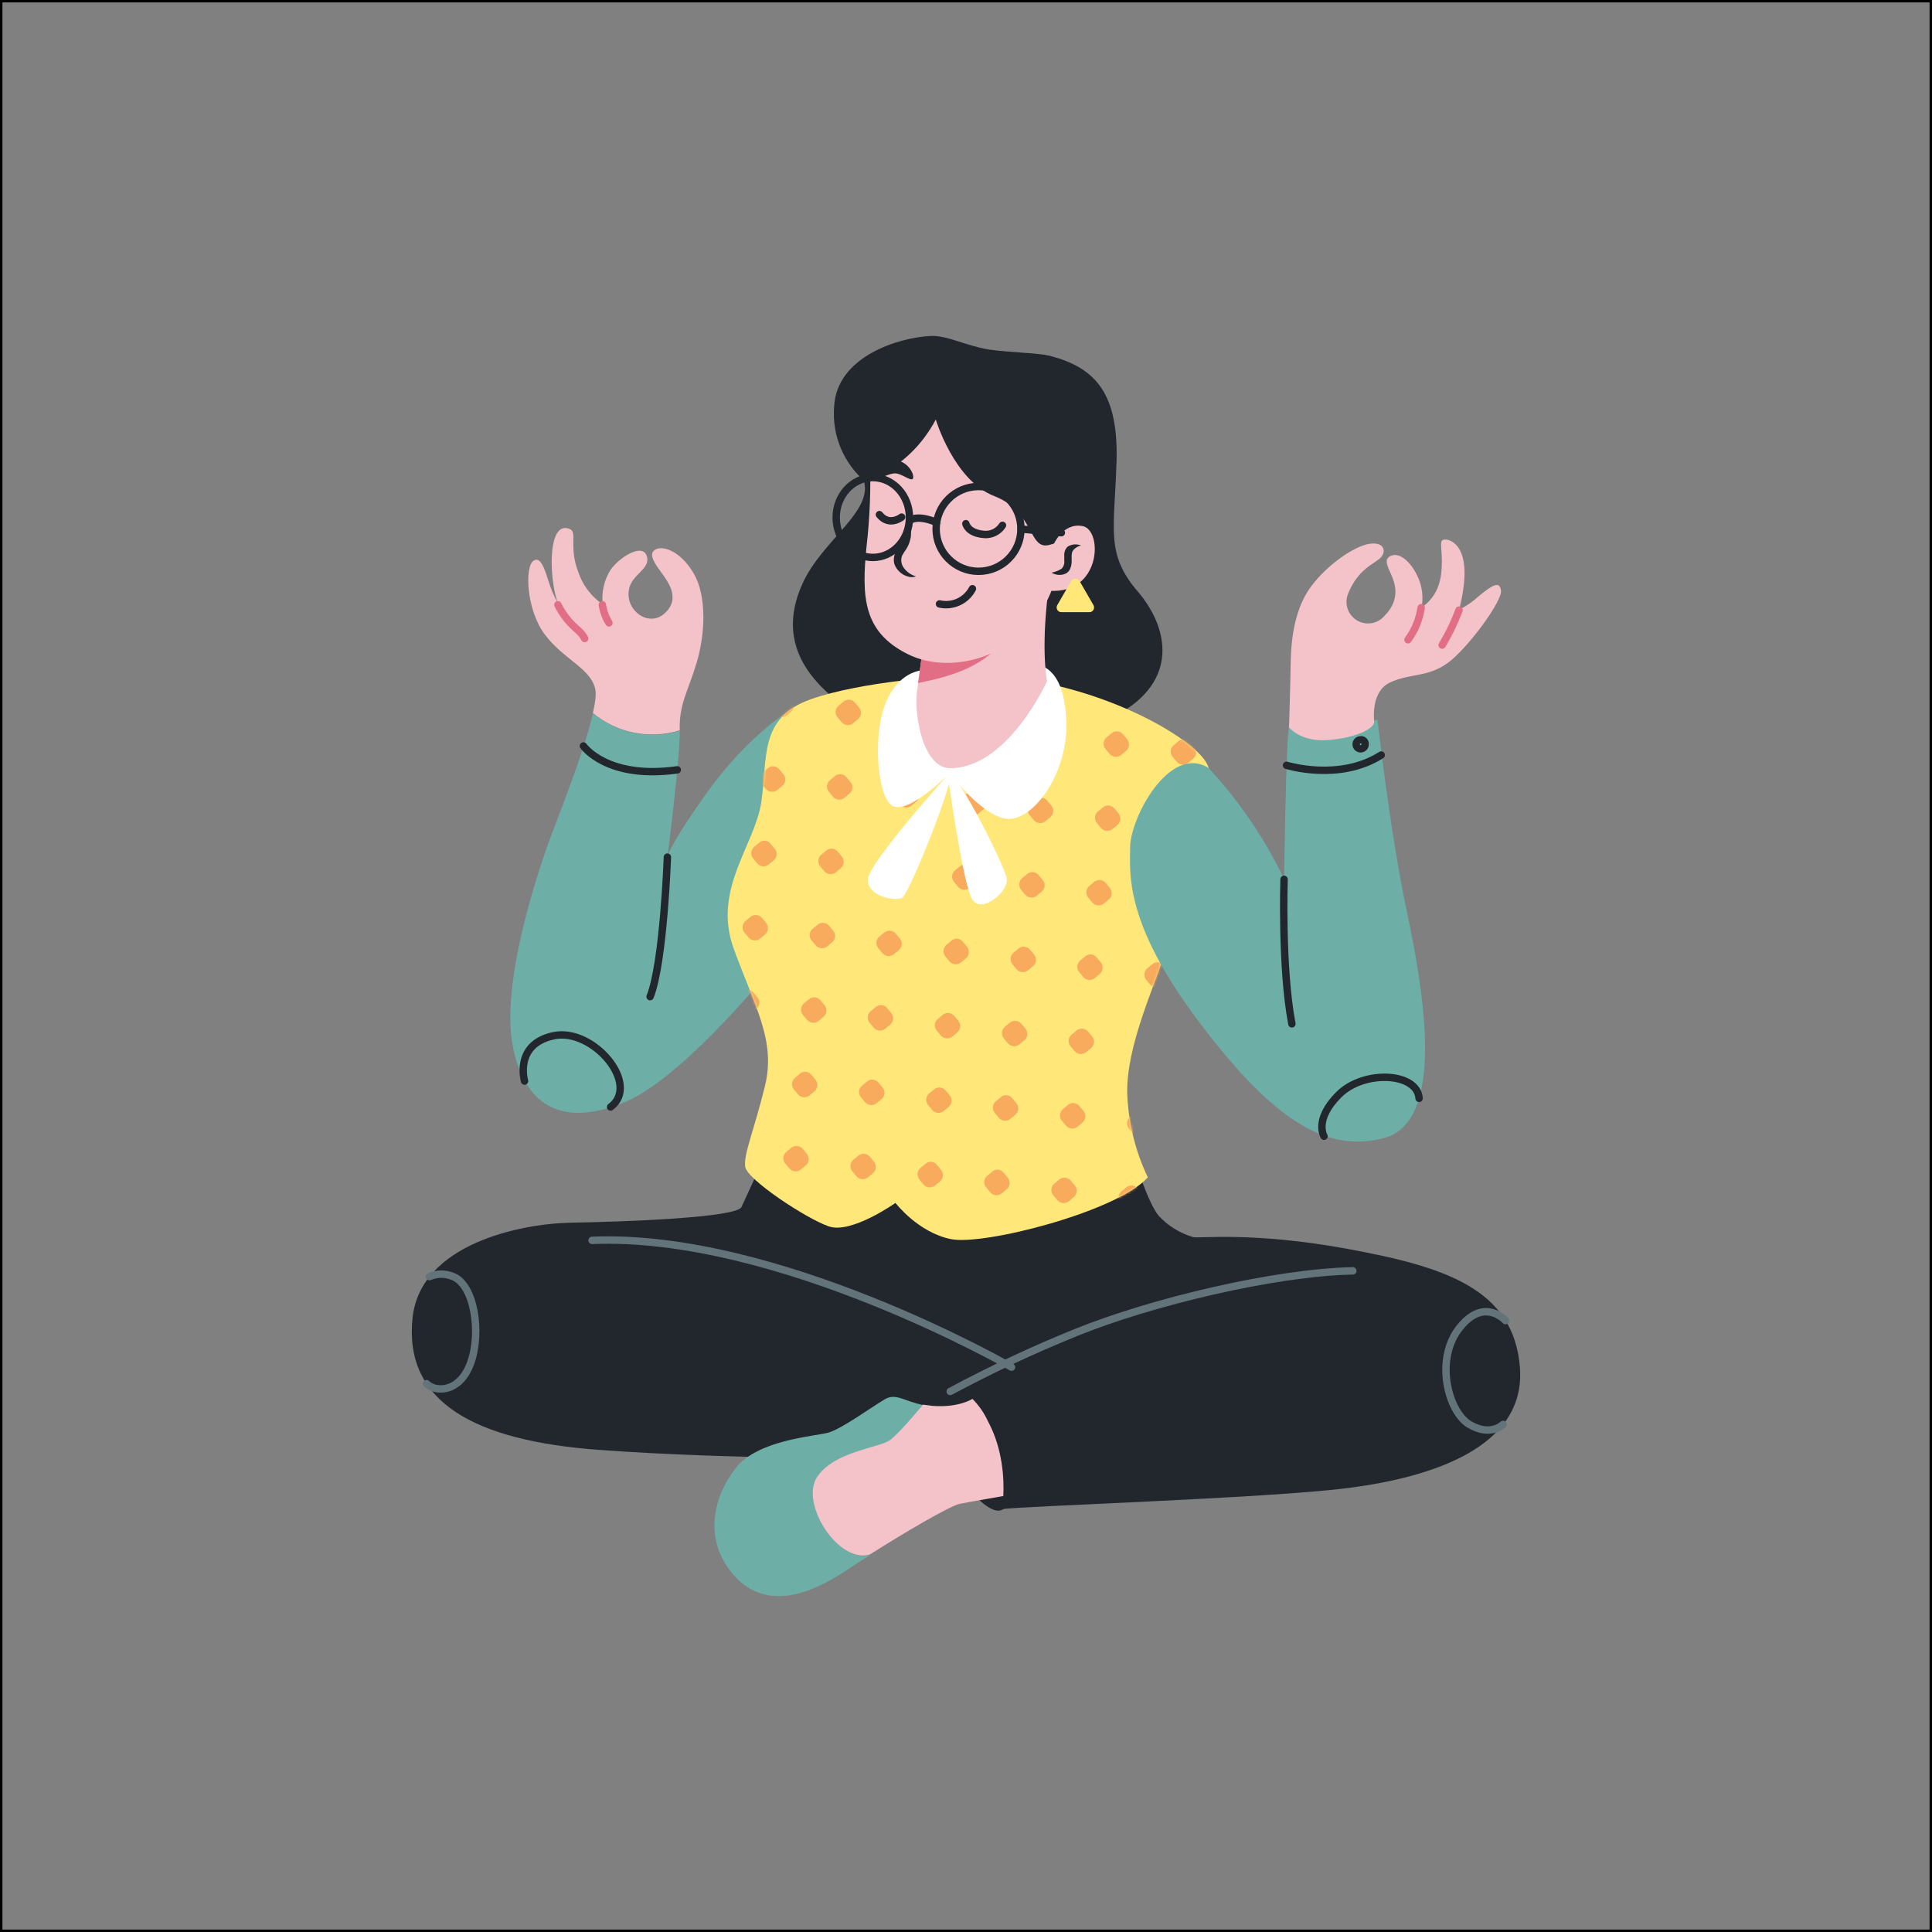 <svg width="800" height="800" viewBox="0 0 800 800" fill="none" xmlns="http://www.w3.org/2000/svg">
<rect x="0" y="0" width="800" height="800" fill="#808080" stroke="none"/>
<path d="M560.172 526.228C527.614 526.91 476.476 539.183 445.452 551.797C427.696 558.981 410.34 567.118 393.462 576.173C393.462 576.173 400.791 572.082 409.485 588.788C418.178 605.493 415.11 624.925 415.11 624.925C419.542 623.732 525.228 620.493 558.979 616.061C592.731 611.629 631.766 599.356 629.38 566.457C626.993 533.558 598.015 524.524 558.297 517.194C518.58 509.864 496.42 512.932 494.034 512.25C488.625 510.669 483.74 507.667 479.885 503.557C475.794 498.614 471.533 485.147 471.533 485.147C471.533 485.147 368.574 478.67 358.176 496.057C347.778 513.444 394.484 563.218 394.484 563.218L560.172 526.228Z" fill="#22272E"/>
<path d="M314.709 483.101C314.709 483.101 309.084 495.374 307.038 499.806C304.993 504.238 257.775 505.943 236.638 506.284C215.501 506.625 174.079 515.148 170.84 545.66C167.09 580.434 196.239 596.628 248.229 600.378C306.698 604.64 360.904 603.276 372.325 604.469C383.746 605.663 415.281 591.514 418.861 578.389C422.441 565.263 472.045 555.206 472.045 555.206C472.045 555.206 482.954 500.659 465.056 489.749C447.157 478.839 314.709 483.101 314.709 483.101Z" fill="#22272E"/>
<path d="M418.86 566.114C418.86 566.114 322.038 510.374 245.16 513.612" stroke="#63737A" stroke-width="3.068" stroke-linecap="round" stroke-linejoin="round"/>
<path d="M393.462 576.345C393.462 576.345 388.689 578.39 391.416 594.755C394.143 611.119 409.144 628.506 415.11 625.097C421.076 621.687 418.008 592.027 411.19 582.14C404.371 572.254 393.462 576.345 393.462 576.345Z" fill="#22272E"/>
<path d="M382.383 581.8C382.383 581.8 373.007 593.221 368.746 596.46C364.484 599.699 345.393 601.063 338.404 611.972C331.415 622.882 347.438 647.939 360.393 643.848C356.814 646.064 353.745 648.11 351.359 649.644C339.767 657.485 318.63 669.247 303.63 652.03C291.016 637.371 295.448 619.643 304.653 607.881C313.857 596.119 337.551 594.756 343.006 593.221C348.461 591.687 360.905 582.653 366.359 579.414C370.962 576.687 374.371 580.266 382.383 581.8Z" fill="#6DAFA7"/>
<path d="M415.452 619.47C414.77 619.641 402.497 621.686 397.383 622.709C393.292 623.561 373.859 634.982 360.222 643.676C347.267 647.767 331.244 622.709 338.233 611.799C345.222 600.89 364.313 599.526 368.575 596.287C372.836 593.049 382.212 581.628 382.212 581.628L386.132 582.139C397.042 582.991 402.667 579.241 402.667 579.241C405.361 581.961 407.554 585.135 409.145 588.617C415.281 600.037 415.793 612.481 415.452 619.47Z" fill="#F4C2C9"/>
<path d="M560.172 526.229C527.614 526.91 476.475 539.184 445.452 551.798C427.695 558.981 410.34 567.118 393.461 576.174" stroke="#63737A" stroke-width="3.068" stroke-linecap="round" stroke-linejoin="round"/>
<path d="M177.828 528.614C179.302 527.969 180.89 527.622 182.499 527.592C184.108 527.563 185.707 527.852 187.203 528.443C196.408 531.512 199.477 551.797 194.874 564.411C190.272 577.025 180.044 576.513 176.635 572.934" stroke="#63737A" stroke-width="3.068" stroke-linecap="round" stroke-linejoin="round"/>
<path d="M623.413 546.854C623.413 546.854 614.889 537.137 604.832 549.24C593.752 562.366 599.548 584.525 608.412 589.81C617.276 595.094 622.39 589.81 622.39 589.81" stroke="#63737A" stroke-width="3.068" stroke-linecap="round" stroke-linejoin="round"/>
<path d="M251.299 306.334C251.299 306.705 251.189 307.067 250.983 307.376C250.777 307.684 250.484 307.924 250.141 308.066C249.799 308.208 249.422 308.245 249.058 308.173C248.694 308.101 248.36 307.922 248.098 307.66C247.836 307.398 247.657 307.064 247.585 306.7C247.513 306.336 247.55 305.959 247.692 305.616C247.833 305.274 248.074 304.981 248.382 304.775C248.691 304.569 249.053 304.459 249.424 304.459C249.92 304.463 250.394 304.662 250.745 305.013C251.096 305.364 251.295 305.838 251.299 306.334Z" stroke="#22272E" stroke-width="3.068" stroke-linecap="round" stroke-linejoin="round"/>
<path d="M288.458 274.456C284.878 286.388 281.128 291.502 281.469 302.411C275.351 304.3 268.859 304.634 262.579 303.384C256.3 302.134 250.43 299.339 245.502 295.252C246.524 290.65 247.036 287.07 246.354 284.854C244.308 276.672 233.228 272.922 225.558 262.694C217.887 252.466 217.205 234.397 220.955 232.181C222.66 231.159 224.364 231.5 226.921 240.023C227.974 243.519 229.403 246.891 231.183 250.08C227.603 241.898 226.069 214.965 235.956 219.056C239.195 220.42 235.444 226.215 239.365 236.613C241.161 242.171 244.76 246.97 249.593 250.25C248.999 245.247 250.142 240.192 252.831 235.932C256.582 230.647 266.127 224.681 267.832 230.306C269.537 235.932 261.014 237.807 260.332 244.796C259.309 253.148 268.684 259.626 274.991 254.171C281.298 248.716 277.719 242.58 274.991 238.659C272.264 234.738 268.002 229.965 271.071 227.749C274.139 225.533 281.81 228.09 287.265 237.466C292.719 246.841 292.037 262.523 288.458 274.456Z" fill="#F4C2C9"/>
<path d="M323.061 396.679C323.061 396.679 284.708 445.09 259.479 456C234.251 466.909 217.205 459.239 212.262 432.817C207.318 406.396 223.001 359.178 229.819 341.791C234.763 328.836 242.604 308.381 245.502 295.425C250.459 299.46 256.328 302.222 262.597 303.47C268.865 304.718 275.344 304.414 281.469 302.585C281.639 312.983 276.866 351.337 276.355 354.916C276.526 353.723 278.571 348.098 292.89 327.984C309.425 304.971 325.959 294.914 325.959 294.914C325.959 294.914 339.937 301.562 344.028 332.756C348.119 363.951 323.061 396.679 323.061 396.679Z" fill="#6DAFA7"/>
<path d="M276.357 354.915C276.357 354.915 274.822 398.553 269.197 412.701" stroke="#22272E" stroke-width="3.068" stroke-linecap="round" stroke-linejoin="round"/>
<path d="M249.424 250.421C249.81 253.082 250.739 255.634 252.151 257.922" stroke="#E26E85" stroke-width="3.068" stroke-linecap="round" stroke-linejoin="round"/>
<path d="M241.58 308.891C241.58 308.891 251.296 322.868 280.445 318.777" stroke="#22272E" stroke-width="3.068" stroke-linecap="round" stroke-linejoin="round"/>
<path d="M217.205 447.645C217.205 447.645 212.773 432.474 229.138 428.894C245.502 425.315 265.446 449.009 252.832 458.384" stroke="#22272E" stroke-width="3.068" stroke-linecap="round" stroke-linejoin="round"/>
<path d="M231.014 250.421C232.519 253.521 234.536 256.345 236.98 258.774C238.684 260.479 241.071 262.183 242.094 264.399" stroke="#E26E85" stroke-width="3.068" stroke-linecap="round" stroke-linejoin="round"/>
<path d="M434.541 147.293C453.974 152.237 463.179 163.317 462.327 191.272C461.474 219.228 457.724 229.285 471.02 244.797C484.316 260.309 487.896 282.128 462.668 295.935C437.439 309.743 382.21 313.322 354.766 295.935C327.321 278.548 324.083 259.968 332.265 241.729C340.447 223.489 362.266 211.557 357.493 198.432C352.72 185.306 358.516 199.625 358.516 199.625C353.997 195.85 350.448 191.049 348.165 185.622C345.881 180.195 344.93 174.3 345.39 168.43C346.413 147.634 371.982 139.793 385.278 139.111C392.097 138.77 399.426 143.032 409.484 144.736C419.541 146.1 429.598 146.1 434.541 147.293Z" fill="#22272E"/>
<path d="M393.802 279.911C393.802 279.911 356.982 281.956 335.504 289.627C314.026 297.298 317.946 314.344 315.219 332.242C312.492 350.141 294.934 368.38 303.798 392.756C312.662 417.132 321.356 430.939 316.753 449.69C312.151 468.441 307.889 477.816 308.571 483.1C309.253 488.385 333.799 504.578 343.175 507.817C352.55 511.056 370.789 498.101 370.789 498.101C370.789 498.101 380.165 510.374 393.802 513.101C407.439 515.829 462.668 501.68 475.282 487.532C470.076 476.591 467.175 464.697 466.759 452.588C466.418 433.496 477.498 409.802 481.589 396.676C485.68 383.551 508.692 332.924 499.658 316.048C493.18 303.946 444.77 276.672 393.802 279.911Z" fill="#FFE779"/>
<mask id="mask0_84_6579" style="mask-type:alpha" maskUnits="userSpaceOnUse" x="301" y="279" width="201" height="235">
<path d="M393.802 279.911C393.802 279.911 356.982 281.956 335.504 289.627C314.026 297.298 317.946 314.344 315.219 332.242C312.492 350.141 294.934 368.38 303.798 392.756C312.662 417.132 321.356 430.939 316.753 449.69C312.151 468.441 307.889 477.816 308.571 483.1C309.253 488.385 333.799 504.578 343.175 507.817C352.55 511.056 370.789 498.101 370.789 498.101C370.789 498.101 380.165 510.374 393.802 513.101C407.439 515.829 462.668 501.68 475.282 487.532C470.076 476.591 467.175 464.697 466.759 452.588C466.418 433.496 477.498 409.802 481.589 396.676C485.68 383.551 508.692 332.924 499.658 316.048C493.18 303.946 444.77 276.672 393.802 279.911Z" fill="#FFE779"/>
</mask>
<g mask="url(#mask0_84_6579)">
<path d="M301.07 503.387L302.775 505.433C303.336 506.135 303.597 507.03 303.501 507.924C303.406 508.818 302.961 509.638 302.263 510.206L300.218 511.91C299.516 512.471 298.62 512.733 297.726 512.637C296.832 512.541 296.012 512.096 295.445 511.399L293.74 509.353C293.179 508.651 292.918 507.755 293.014 506.861C293.109 505.968 293.554 505.148 294.252 504.58L296.297 502.876C296.639 502.584 297.037 502.366 297.466 502.233C297.895 502.101 298.347 502.057 298.794 502.105C299.24 502.153 299.672 502.291 300.064 502.512C300.455 502.732 300.798 503.03 301.07 503.387Z" fill="#F8AB5D"/>
<path d="M304.648 472.534L306.353 474.58C306.914 475.282 307.175 476.178 307.079 477.072C306.984 477.965 306.539 478.785 305.841 479.353L303.796 481.057C303.094 481.619 302.198 481.88 301.304 481.784C300.41 481.688 299.59 481.243 299.023 480.546L297.318 478.5C296.757 477.798 296.496 476.903 296.592 476.009C296.687 475.115 297.132 474.295 297.83 473.728L299.875 472.023C300.578 471.462 301.473 471.2 302.367 471.296C303.261 471.392 304.081 471.837 304.648 472.534Z" fill="#F8AB5D"/>
<path d="M308.398 441.852L310.103 443.897C310.664 444.6 310.925 445.495 310.83 446.389C310.734 447.283 310.289 448.103 309.591 448.67L307.546 450.375C306.844 450.936 305.948 451.197 305.054 451.101C304.16 451.006 303.34 450.561 302.773 449.863L301.068 447.818C300.507 447.116 300.246 446.22 300.342 445.326C300.437 444.432 300.882 443.612 301.58 443.045L303.625 441.34C303.959 441.032 304.355 440.798 304.787 440.655C305.219 440.513 305.676 440.464 306.128 440.512C306.58 440.561 307.016 440.705 307.408 440.936C307.8 441.167 308.137 441.479 308.398 441.852Z" fill="#F8AB5D"/>
<path d="M311.98 410.997L313.685 413.043C314.246 413.745 314.507 414.641 314.412 415.534C314.316 416.428 313.871 417.248 313.173 417.816L311.128 419.52C310.426 420.082 309.53 420.343 308.636 420.247C307.742 420.151 306.922 419.706 306.355 419.009L304.65 416.963C304.089 416.261 303.828 415.366 303.924 414.472C304.019 413.578 304.464 412.758 305.162 412.19L307.207 410.486C307.91 409.925 308.805 409.663 309.699 409.759C310.593 409.855 311.413 410.3 311.98 410.997Z" fill="#F8AB5D"/>
<path d="M315.558 380.145L317.263 382.19C317.824 382.892 318.085 383.788 317.99 384.682C317.894 385.576 317.449 386.396 316.752 386.963L314.706 388.668C314.004 389.229 313.108 389.49 312.214 389.394C311.32 389.299 310.501 388.854 309.933 388.156L308.229 386.111C307.667 385.409 307.406 384.513 307.502 383.619C307.598 382.725 308.043 381.905 308.74 381.338L310.785 379.633C311.488 379.072 312.383 378.811 313.277 378.907C314.171 379.002 314.991 379.447 315.558 380.145Z" fill="#F8AB5D"/>
<path d="M328.853 506.626L330.558 508.672C331.119 509.374 331.38 510.27 331.285 511.164C331.189 512.057 330.744 512.877 330.047 513.445L328.001 515.149C327.299 515.711 326.403 515.972 325.509 515.876C324.615 515.78 323.796 515.335 323.228 514.638L321.523 512.592C320.962 511.89 320.701 510.995 320.797 510.101C320.893 509.207 321.338 508.387 322.035 507.82L324.08 506.115C324.422 505.824 324.82 505.605 325.249 505.473C325.679 505.34 326.13 505.297 326.577 505.344C327.023 505.392 327.456 505.531 327.847 505.751C328.238 505.971 328.581 506.269 328.853 506.626Z" fill="#F8AB5D"/>
<path d="M332.435 475.773L334.14 477.818C334.701 478.52 334.962 479.416 334.867 480.31C334.771 481.204 334.326 482.024 333.629 482.591L331.583 484.296C330.881 484.857 329.985 485.118 329.091 485.022C328.197 484.927 327.378 484.482 326.81 483.784L325.106 481.739C324.544 481.037 324.283 480.141 324.379 479.247C324.475 478.353 324.92 477.533 325.617 476.966L327.662 475.261C328.365 474.7 329.26 474.439 330.154 474.535C331.048 474.63 331.868 475.075 332.435 475.773Z" fill="#F8AB5D"/>
<path d="M336.013 445.09L337.718 447.135C338.279 447.837 338.541 448.733 338.445 449.627C338.349 450.521 337.904 451.341 337.207 451.908L335.161 453.613C334.459 454.174 333.563 454.435 332.669 454.339C331.776 454.244 330.956 453.799 330.388 453.101L328.684 451.056C328.122 450.353 327.861 449.458 327.957 448.564C328.053 447.67 328.498 446.85 329.195 446.283L331.241 444.578C331.581 444.285 331.979 444.064 332.408 443.93C332.838 443.796 333.29 443.752 333.738 443.8C334.185 443.848 334.618 443.987 335.009 444.209C335.401 444.431 335.742 444.73 336.013 445.09Z" fill="#F8AB5D"/>
<path d="M339.763 414.237L341.468 416.283C342.029 416.985 342.291 417.881 342.195 418.775C342.099 419.669 341.654 420.488 340.957 421.056L338.911 422.76C338.209 423.322 337.313 423.583 336.419 423.487C335.526 423.391 334.706 422.946 334.138 422.249L332.434 420.204C331.872 419.501 331.611 418.606 331.707 417.712C331.803 416.818 332.248 415.998 332.945 415.431L334.991 413.726C335.693 413.165 336.588 412.904 337.482 412.999C338.376 413.095 339.196 413.54 339.763 414.237Z" fill="#F8AB5D"/>
<path d="M343.342 383.383L345.046 385.428C345.607 386.131 345.869 387.026 345.773 387.92C345.677 388.814 345.232 389.634 344.535 390.201L342.489 391.906C341.787 392.467 340.891 392.728 339.998 392.633C339.104 392.537 338.284 392.092 337.716 391.395L336.012 389.349C335.45 388.647 335.189 387.751 335.285 386.857C335.381 385.963 335.826 385.144 336.523 384.576L338.569 382.872C339.271 382.31 340.166 382.049 341.06 382.145C341.954 382.241 342.774 382.686 343.342 383.383Z" fill="#F8AB5D"/>
<path d="M356.642 509.865L358.347 511.91C358.908 512.613 359.169 513.508 359.074 514.402C358.978 515.296 358.533 516.116 357.836 516.683L355.79 518.388C355.088 518.949 354.192 519.21 353.298 519.115C352.404 519.019 351.585 518.574 351.017 517.877L349.312 515.831C348.751 515.129 348.49 514.233 348.586 513.339C348.682 512.445 349.127 511.626 349.824 511.058L351.869 509.354C352.572 508.792 353.467 508.531 354.361 508.627C355.255 508.723 356.075 509.168 356.642 509.865Z" fill="#F8AB5D"/>
<path d="M360.22 479.013L361.925 481.058C362.486 481.761 362.748 482.656 362.652 483.55C362.556 484.444 362.111 485.264 361.414 485.831L359.368 487.536C358.666 488.097 357.77 488.358 356.876 488.263C355.983 488.167 355.163 487.722 354.595 487.025L352.891 484.979C352.329 484.277 352.068 483.381 352.164 482.487C352.26 481.593 352.705 480.773 353.402 480.206L355.448 478.501C356.15 477.94 357.045 477.679 357.939 477.775C358.833 477.871 359.653 478.315 360.22 479.013Z" fill="#F8AB5D"/>
<path d="M363.799 448.329L365.503 450.374C366.065 451.077 366.326 451.972 366.23 452.866C366.134 453.76 365.689 454.58 364.992 455.147L362.946 456.852C362.244 457.413 361.349 457.674 360.455 457.579C359.561 457.483 358.741 457.038 358.173 456.341L356.469 454.295C355.908 453.593 355.646 452.697 355.742 451.803C355.838 450.909 356.283 450.09 356.98 449.522L359.026 447.818C359.368 447.526 359.765 447.308 360.195 447.175C360.624 447.043 361.075 446.999 361.522 447.047C361.969 447.095 362.401 447.233 362.792 447.454C363.184 447.674 363.526 447.972 363.799 448.329Z" fill="#F8AB5D"/>
<path d="M367.381 417.476L369.085 419.521C369.647 420.224 369.908 421.119 369.812 422.013C369.716 422.907 369.271 423.727 368.574 424.294L366.528 425.999C365.826 426.56 364.93 426.821 364.037 426.726C363.143 426.63 362.323 426.185 361.755 425.488L360.051 423.442C359.49 422.74 359.228 421.844 359.324 420.95C359.42 420.056 359.865 419.237 360.562 418.669L362.608 416.965C362.95 416.673 363.347 416.455 363.777 416.322C364.206 416.19 364.657 416.146 365.104 416.194C365.551 416.242 365.983 416.38 366.374 416.601C366.766 416.821 367.108 417.119 367.381 417.476Z" fill="#F8AB5D"/>
<path d="M370.959 386.622L372.663 388.668C373.225 389.37 373.486 390.266 373.39 391.159C373.294 392.053 372.849 392.873 372.152 393.441L370.106 395.145C369.404 395.707 368.509 395.968 367.615 395.872C366.721 395.776 365.901 395.331 365.334 394.634L363.629 392.588C363.068 391.886 362.806 390.991 362.902 390.097C362.998 389.203 363.443 388.383 364.14 387.815L366.186 386.111C366.888 385.55 367.784 385.288 368.678 385.384C369.571 385.48 370.391 385.925 370.959 386.622Z" fill="#F8AB5D"/>
<path d="M384.254 513.104L385.958 515.15C386.52 515.852 386.781 516.748 386.685 517.641C386.589 518.535 386.144 519.355 385.447 519.923L383.401 521.627C382.699 522.188 381.804 522.45 380.91 522.354C380.016 522.258 379.196 521.813 378.628 521.116L376.924 519.07C376.363 518.368 376.101 517.472 376.197 516.579C376.293 515.685 376.738 514.865 377.435 514.297L379.481 512.593C380.183 512.031 381.079 511.77 381.972 511.866C382.866 511.962 383.686 512.407 384.254 513.104Z" fill="#F8AB5D"/>
<path d="M388.004 482.421L389.708 484.466C390.27 485.168 390.531 486.064 390.435 486.958C390.339 487.852 389.894 488.672 389.197 489.239L387.151 490.944C386.449 491.505 385.554 491.766 384.66 491.67C383.766 491.575 382.946 491.13 382.378 490.432L380.674 488.387C380.113 487.684 379.851 486.789 379.947 485.895C380.043 485.001 380.488 484.181 381.185 483.614L383.231 481.909C383.565 481.601 383.961 481.367 384.392 481.224C384.824 481.082 385.281 481.033 385.733 481.081C386.185 481.13 386.622 481.274 387.013 481.505C387.405 481.736 387.743 482.048 388.004 482.421Z" fill="#F8AB5D"/>
<path d="M391.586 451.568L393.29 453.614C393.852 454.316 394.113 455.211 394.017 456.105C393.921 456.999 393.476 457.819 392.779 458.386L390.733 460.091C390.031 460.652 389.136 460.914 388.242 460.818C387.348 460.722 386.528 460.277 385.96 459.58L384.256 457.534C383.695 456.832 383.433 455.936 383.529 455.042C383.625 454.149 384.07 453.329 384.767 452.761L386.813 451.057C387.515 450.495 388.411 450.234 389.305 450.33C390.198 450.426 391.018 450.871 391.586 451.568Z" fill="#F8AB5D"/>
<path d="M395.164 420.715L396.868 422.76C397.43 423.462 397.691 424.358 397.595 425.252C397.499 426.146 397.054 426.966 396.357 427.533L394.311 429.238C393.609 429.799 392.714 430.06 391.82 429.964C390.926 429.868 390.106 429.424 389.539 428.726L387.834 426.681C387.273 425.978 387.012 425.083 387.107 424.189C387.203 423.295 387.648 422.475 388.345 421.908L390.391 420.203C391.093 419.642 391.989 419.381 392.883 419.476C393.777 419.572 394.596 420.017 395.164 420.715Z" fill="#F8AB5D"/>
<path d="M398.742 390.032L400.447 392.077C401.008 392.78 401.269 393.675 401.173 394.569C401.078 395.463 400.633 396.283 399.935 396.85L397.89 398.555C397.187 399.116 396.292 399.377 395.398 399.282C394.504 399.186 393.684 398.741 393.117 398.044L391.412 395.998C390.851 395.296 390.59 394.4 390.685 393.506C390.781 392.612 391.226 391.792 391.924 391.225L393.969 389.52C394.303 389.212 394.699 388.978 395.131 388.836C395.562 388.693 396.02 388.644 396.472 388.692C396.924 388.741 397.36 388.885 397.752 389.116C398.143 389.347 398.481 389.66 398.742 390.032Z" fill="#F8AB5D"/>
<path d="M415.621 485.66L417.325 487.706C417.887 488.408 418.148 489.304 418.052 490.198C417.956 491.091 417.511 491.911 416.814 492.479L414.769 494.183C414.066 494.745 413.171 495.006 412.277 494.91C411.383 494.814 410.563 494.369 409.996 493.672L408.291 491.626C407.73 490.924 407.469 490.029 407.564 489.135C407.66 488.241 408.105 487.421 408.802 486.853L410.848 485.149C411.182 484.84 411.578 484.607 412.01 484.464C412.441 484.321 412.898 484.272 413.35 484.321C413.803 484.369 414.239 484.514 414.631 484.745C415.022 484.976 415.36 485.288 415.621 485.66Z" fill="#F8AB5D"/>
<path d="M419.199 454.806L420.904 456.851C421.465 457.554 421.726 458.449 421.63 459.343C421.535 460.237 421.09 461.057 420.392 461.624L418.347 463.329C417.644 463.89 416.749 464.151 415.855 464.056C414.961 463.96 414.141 463.515 413.574 462.818L411.869 460.772C411.308 460.07 411.047 459.174 411.142 458.28C411.238 457.386 411.683 456.566 412.381 455.999L414.426 454.294C414.767 454.001 415.165 453.78 415.594 453.647C416.024 453.513 416.476 453.468 416.923 453.516C417.371 453.564 417.803 453.703 418.195 453.925C418.586 454.147 418.928 454.447 419.199 454.806Z" fill="#F8AB5D"/>
<path d="M422.951 423.953L424.656 425.998C425.217 426.701 425.478 427.596 425.382 428.49C425.286 429.384 424.841 430.204 424.144 430.771L422.099 432.476C421.396 433.037 420.501 433.298 419.607 433.203C418.713 433.107 417.893 432.662 417.326 431.965L415.621 429.919C415.06 429.217 414.799 428.321 414.894 427.427C414.99 426.533 415.435 425.713 416.133 425.146L418.178 423.441C418.88 422.88 419.776 422.619 420.67 422.715C421.564 422.81 422.383 423.255 422.951 423.953Z" fill="#F8AB5D"/>
<path d="M426.529 393.27L428.234 395.315C428.795 396.018 429.056 396.913 428.96 397.807C428.865 398.701 428.42 399.521 427.722 400.088L425.677 401.793C424.974 402.354 424.079 402.615 423.185 402.519C422.291 402.424 421.471 401.979 420.904 401.281L419.199 399.236C418.638 398.534 418.377 397.638 418.473 396.744C418.568 395.85 419.013 395.03 419.711 394.463L421.756 392.758C422.458 392.197 423.354 391.936 424.248 392.032C425.142 392.127 425.962 392.572 426.529 393.27Z" fill="#F8AB5D"/>
<path d="M443.404 488.899L445.109 490.944C445.67 491.646 445.931 492.542 445.835 493.436C445.74 494.33 445.295 495.15 444.597 495.717L442.552 497.422C441.849 497.983 440.954 498.244 440.06 498.148C439.166 498.053 438.346 497.608 437.779 496.91L436.074 494.865C435.513 494.162 435.252 493.267 435.348 492.373C435.443 491.479 435.888 490.659 436.586 490.092L438.631 488.387C439.333 487.826 440.229 487.565 441.123 487.661C442.017 487.756 442.837 488.201 443.404 488.899Z" fill="#F8AB5D"/>
<path d="M446.986 458.045L448.691 460.09C449.252 460.793 449.513 461.688 449.417 462.582C449.322 463.476 448.877 464.296 448.179 464.863L446.134 466.568C445.432 467.129 444.536 467.39 443.642 467.295C442.748 467.199 441.928 466.754 441.361 466.056L439.656 464.011C439.095 463.309 438.834 462.413 438.93 461.519C439.025 460.625 439.47 459.805 440.168 459.238L442.213 457.533C442.555 457.242 442.953 457.024 443.382 456.891C443.811 456.759 444.263 456.715 444.71 456.763C445.156 456.811 445.588 456.949 445.98 457.17C446.371 457.39 446.714 457.688 446.986 458.045Z" fill="#F8AB5D"/>
<path d="M450.564 427.191L452.269 429.237C452.83 429.939 453.091 430.834 452.996 431.728C452.9 432.622 452.455 433.442 451.757 434.01L449.712 435.714C449.01 436.275 448.114 436.537 447.22 436.441C446.326 436.345 445.506 435.9 444.939 435.203L443.234 433.157C442.673 432.455 442.412 431.559 442.508 430.666C442.603 429.772 443.048 428.952 443.746 428.384L445.791 426.68C446.494 426.118 447.389 425.857 448.283 425.953C449.177 426.049 449.997 426.494 450.564 427.191Z" fill="#F8AB5D"/>
<path d="M454.142 396.508L455.847 398.554C456.408 399.256 456.669 400.151 456.574 401.045C456.478 401.939 456.033 402.759 455.335 403.326L453.29 405.031C452.588 405.592 451.692 405.854 450.798 405.758C449.904 405.662 449.084 405.217 448.517 404.52L446.812 402.474C446.251 401.772 445.99 400.876 446.086 399.982C446.182 399.089 446.627 398.269 447.324 397.701L449.369 395.997C449.71 395.703 450.108 395.483 450.537 395.349C450.967 395.215 451.419 395.17 451.867 395.218C452.314 395.266 452.747 395.406 453.138 395.627C453.53 395.849 453.871 396.149 454.142 396.508Z" fill="#F8AB5D"/>
<path d="M471.191 492.137L472.896 494.182C473.457 494.885 473.718 495.78 473.622 496.674C473.527 497.568 473.082 498.388 472.384 498.955L470.339 500.66C469.637 501.221 468.741 501.482 467.847 501.387C466.953 501.291 466.133 500.846 465.566 500.149L463.861 498.103C463.3 497.401 463.039 496.505 463.135 495.611C463.23 494.717 463.675 493.898 464.373 493.33L466.418 491.626C467.12 491.064 468.016 490.803 468.91 490.899C469.804 490.995 470.624 491.44 471.191 492.137Z" fill="#F8AB5D"/>
<path d="M474.769 461.283L476.474 463.329C477.035 464.031 477.296 464.927 477.201 465.821C477.105 466.715 476.66 467.534 475.963 468.102L473.917 469.806C473.215 470.368 472.319 470.629 471.425 470.533C470.531 470.437 469.712 469.992 469.144 469.295L467.439 467.25C466.878 466.547 466.617 465.652 466.713 464.758C466.809 463.864 467.254 463.044 467.951 462.477L469.996 460.772C470.699 460.211 471.594 459.95 472.488 460.045C473.382 460.141 474.202 460.586 474.769 461.283Z" fill="#F8AB5D"/>
<path d="M478.347 430.431L480.052 432.476C480.613 433.179 480.875 434.074 480.779 434.968C480.683 435.862 480.238 436.682 479.541 437.249L477.495 438.954C476.793 439.515 475.897 439.776 475.003 439.681C474.11 439.585 473.29 439.14 472.722 438.442L471.018 436.397C470.456 435.695 470.195 434.799 470.291 433.905C470.387 433.011 470.832 432.191 471.529 431.624L473.575 429.919C474.277 429.358 475.172 429.097 476.066 429.193C476.96 429.289 477.78 429.733 478.347 430.431Z" fill="#F8AB5D"/>
<path d="M481.929 399.747L483.634 401.793C484.195 402.495 484.457 403.391 484.361 404.285C484.265 405.179 483.82 405.998 483.123 406.566L481.077 408.27C480.375 408.832 479.479 409.093 478.585 408.997C477.692 408.901 476.872 408.456 476.304 407.759L474.6 405.714C474.038 405.011 473.777 404.116 473.873 403.222C473.969 402.328 474.414 401.508 475.111 400.941L477.157 399.236C477.499 398.945 477.896 398.726 478.325 398.594C478.755 398.461 479.206 398.418 479.653 398.466C480.1 398.513 480.532 398.652 480.923 398.872C481.315 399.093 481.657 399.39 481.929 399.747Z" fill="#F8AB5D"/>
<path d="M319.14 349.461L320.845 351.507C321.406 352.209 321.667 353.104 321.572 353.998C321.476 354.892 321.031 355.712 320.334 356.279L318.288 357.984C317.586 358.545 316.69 358.807 315.796 358.711C314.902 358.615 314.083 358.17 313.515 357.473L311.811 355.427C311.249 354.725 310.988 353.829 311.084 352.935C311.18 352.042 311.625 351.222 312.322 350.654L314.367 348.95C314.701 348.641 315.097 348.408 315.529 348.265C315.961 348.122 316.418 348.073 316.87 348.122C317.322 348.17 317.759 348.315 318.15 348.546C318.542 348.777 318.879 349.089 319.14 349.461Z" fill="#F8AB5D"/>
<path d="M322.718 318.609L324.423 320.654C324.984 321.356 325.246 322.252 325.15 323.146C325.054 324.04 324.609 324.86 323.912 325.427L321.866 327.132C321.164 327.693 320.268 327.954 319.374 327.858C318.481 327.763 317.661 327.318 317.093 326.62L315.389 324.575C314.827 323.872 314.566 322.977 314.662 322.083C314.758 321.189 315.203 320.369 315.9 319.802L317.946 318.097C318.287 317.804 318.684 317.583 319.114 317.449C319.543 317.315 319.995 317.271 320.443 317.319C320.89 317.367 321.323 317.506 321.714 317.728C322.106 317.95 322.447 318.249 322.718 318.609Z" fill="#F8AB5D"/>
<path d="M326.469 287.755L328.173 289.8C328.734 290.502 328.996 291.398 328.9 292.292C328.804 293.186 328.359 294.006 327.662 294.573L325.616 296.278C324.914 296.839 324.018 297.1 323.124 297.004C322.231 296.909 321.411 296.464 320.843 295.766L319.139 293.721C318.577 293.018 318.316 292.123 318.412 291.229C318.508 290.335 318.953 289.515 319.65 288.948L321.696 287.243C322.398 286.682 323.293 286.421 324.187 286.516C325.081 286.612 325.901 287.057 326.469 287.755Z" fill="#F8AB5D"/>
<path d="M346.924 352.701L348.628 354.746C349.19 355.448 349.451 356.344 349.355 357.238C349.259 358.132 348.814 358.952 348.117 359.519L346.071 361.224C345.369 361.785 344.473 362.046 343.58 361.95C342.686 361.855 341.866 361.41 341.298 360.712L339.594 358.667C339.033 357.964 338.771 357.069 338.867 356.175C338.963 355.281 339.408 354.461 340.105 353.894L342.151 352.189C342.493 351.898 342.89 351.679 343.32 351.547C343.749 351.414 344.2 351.371 344.647 351.419C345.094 351.467 345.526 351.605 345.917 351.825C346.309 352.046 346.651 352.343 346.924 352.701Z" fill="#F8AB5D"/>
<path d="M350.502 321.846L352.206 323.892C352.768 324.594 353.029 325.489 352.933 326.383C352.837 327.277 352.392 328.097 351.695 328.665L349.649 330.369C348.947 330.93 348.052 331.192 347.158 331.096C346.264 331 345.444 330.555 344.876 329.858L343.172 327.812C342.611 327.11 342.349 326.214 342.445 325.32C342.541 324.427 342.986 323.607 343.683 323.039L345.729 321.335C346.071 321.043 346.468 320.825 346.898 320.692C347.327 320.56 347.779 320.516 348.225 320.564C348.672 320.612 349.104 320.75 349.495 320.971C349.887 321.191 350.229 321.489 350.502 321.846Z" fill="#F8AB5D"/>
<path d="M354.084 290.993L355.788 293.039C356.35 293.741 356.611 294.637 356.515 295.531C356.419 296.424 355.974 297.244 355.277 297.812L353.231 299.516C352.529 300.078 351.634 300.339 350.74 300.243C349.846 300.147 349.026 299.702 348.459 299.005L346.754 296.959C346.193 296.257 345.931 295.362 346.027 294.468C346.123 293.574 346.568 292.754 347.265 292.187L349.311 290.482C350.013 289.921 350.909 289.659 351.803 289.755C352.696 289.851 353.516 290.296 354.084 290.993Z" fill="#F8AB5D"/>
<path d="M374.709 355.939L376.413 357.985C376.975 358.687 377.236 359.582 377.14 360.476C377.044 361.37 376.599 362.19 375.902 362.758L373.856 364.462C373.154 365.023 372.259 365.285 371.365 365.189C370.471 365.093 369.651 364.648 369.084 363.951L367.379 361.905C366.818 361.203 366.556 360.307 366.652 359.414C366.748 358.52 367.193 357.7 367.89 357.132L369.936 355.428C370.638 354.866 371.534 354.605 372.428 354.701C373.321 354.797 374.141 355.242 374.709 355.939Z" fill="#F8AB5D"/>
<path d="M378.291 325.085L379.995 327.131C380.557 327.833 380.818 328.728 380.722 329.622C380.626 330.516 380.181 331.336 379.484 331.904L377.438 333.608C376.736 334.169 375.841 334.431 374.947 334.335C374.053 334.239 373.233 333.794 372.666 333.097L370.961 331.051C370.4 330.349 370.138 329.453 370.234 328.56C370.33 327.666 370.775 326.846 371.472 326.278L373.518 324.574C374.22 324.012 375.116 323.751 376.01 323.847C376.903 323.943 377.723 324.388 378.291 325.085Z" fill="#F8AB5D"/>
<path d="M381.869 294.232L383.574 296.277C384.135 296.979 384.396 297.875 384.3 298.769C384.204 299.663 383.759 300.483 383.062 301.05L381.017 302.755C380.314 303.316 379.419 303.577 378.525 303.481C377.631 303.386 376.811 302.941 376.244 302.243L374.539 300.198C373.978 299.495 373.717 298.6 373.812 297.706C373.908 296.812 374.353 295.992 375.05 295.425L377.096 293.72C377.798 293.159 378.694 292.898 379.588 292.994C380.482 293.089 381.301 293.534 381.869 294.232Z" fill="#F8AB5D"/>
<path d="M402.324 359.178L404.029 361.223C404.59 361.925 404.851 362.821 404.755 363.715C404.66 364.609 404.215 365.429 403.517 365.996L401.472 367.701C400.769 368.262 399.874 368.523 398.98 368.427C398.086 368.332 397.266 367.887 396.699 367.189L394.994 365.144C394.433 364.441 394.172 363.546 394.267 362.652C394.363 361.758 394.808 360.938 395.506 360.371L397.551 358.666C397.893 358.375 398.291 358.157 398.72 358.024C399.149 357.892 399.601 357.848 400.047 357.896C400.494 357.944 400.926 358.082 401.318 358.302C401.709 358.523 402.051 358.821 402.324 359.178Z" fill="#F8AB5D"/>
<path d="M406.074 328.324L407.779 330.369C408.34 331.072 408.601 331.967 408.505 332.861C408.41 333.755 407.965 334.575 407.267 335.142L405.222 336.847C404.519 337.408 403.624 337.669 402.73 337.574C401.836 337.478 401.016 337.033 400.449 336.336L398.744 334.29C398.183 333.588 397.922 332.692 398.017 331.798C398.113 330.904 398.558 330.085 399.256 329.517L401.301 327.813C402.003 327.251 402.899 326.99 403.793 327.086C404.687 327.182 405.507 327.627 406.074 328.324Z" fill="#F8AB5D"/>
<path d="M409.652 297.641L411.357 299.687C411.918 300.389 412.179 301.285 412.083 302.178C411.988 303.072 411.543 303.892 410.845 304.46L408.8 306.164C408.097 306.726 407.202 306.987 406.308 306.891C405.414 306.795 404.594 306.35 404.027 305.653L402.322 303.607C401.761 302.905 401.5 302.01 401.596 301.116C401.691 300.222 402.136 299.402 402.834 298.834L404.879 297.13C405.213 296.821 405.609 296.588 406.041 296.445C406.472 296.302 406.93 296.253 407.382 296.302C407.834 296.35 408.27 296.495 408.662 296.726C409.053 296.957 409.391 297.269 409.652 297.641Z" fill="#F8AB5D"/>
<path d="M430.109 362.416L431.814 364.461C432.375 365.164 432.636 366.059 432.54 366.953C432.445 367.847 432 368.667 431.302 369.234L429.257 370.939C428.555 371.5 427.659 371.761 426.765 371.666C425.871 371.57 425.051 371.125 424.484 370.428L422.779 368.382C422.218 367.68 421.957 366.784 422.053 365.89C422.148 364.996 422.593 364.177 423.291 363.609L425.336 361.905C425.678 361.613 426.076 361.395 426.505 361.262C426.934 361.13 427.386 361.086 427.833 361.134C428.279 361.182 428.711 361.32 429.103 361.541C429.494 361.761 429.837 362.059 430.109 362.416Z" fill="#F8AB5D"/>
<path d="M433.689 331.563L435.394 333.609C435.955 334.311 436.216 335.207 436.12 336.1C436.025 336.994 435.58 337.814 434.882 338.382L432.837 340.086C432.135 340.647 431.239 340.909 430.345 340.813C429.451 340.717 428.631 340.272 428.064 339.575L426.359 337.529C425.798 336.827 425.537 335.931 425.633 335.038C425.728 334.144 426.173 333.324 426.871 332.756L428.916 331.052C429.619 330.49 430.514 330.229 431.408 330.325C432.302 330.421 433.122 330.866 433.689 331.563Z" fill="#F8AB5D"/>
<path d="M437.269 300.879L438.974 302.925C439.535 303.627 439.796 304.523 439.701 305.416C439.605 306.31 439.16 307.13 438.463 307.698L436.417 309.402C435.715 309.963 434.819 310.225 433.925 310.129C433.031 310.033 432.212 309.588 431.644 308.891L429.939 306.845C429.378 306.143 429.117 305.247 429.213 304.354C429.309 303.46 429.754 302.64 430.451 302.072L432.496 300.368C432.837 300.074 433.235 299.854 433.664 299.72C434.094 299.586 434.546 299.542 434.994 299.59C435.441 299.637 435.874 299.777 436.265 299.998C436.657 300.22 436.998 300.52 437.269 300.879Z" fill="#F8AB5D"/>
<path d="M457.896 365.655L459.601 367.701C460.162 368.403 460.423 369.299 460.328 370.193C460.232 371.087 459.787 371.906 459.09 372.474L457.044 374.178C456.342 374.74 455.446 375.001 454.552 374.905C453.658 374.809 452.838 374.364 452.271 373.667L450.566 371.622C450.005 370.919 449.744 370.024 449.84 369.13C449.935 368.236 450.38 367.416 451.078 366.849L453.123 365.144C453.826 364.583 454.721 364.322 455.615 364.417C456.509 364.513 457.329 364.958 457.896 365.655Z" fill="#F8AB5D"/>
<path d="M461.474 334.802L463.179 336.848C463.74 337.55 464.001 338.446 463.906 339.34C463.81 340.234 463.365 341.053 462.668 341.621L460.622 343.325C459.92 343.887 459.024 344.148 458.13 344.052C457.236 343.956 456.417 343.511 455.849 342.814L454.145 340.769C453.583 340.066 453.322 339.171 453.418 338.277C453.514 337.383 453.959 336.563 454.656 335.996L456.701 334.291C457.404 333.73 458.299 333.469 459.193 333.564C460.087 333.66 460.907 334.105 461.474 334.802Z" fill="#F8AB5D"/>
<path d="M465.053 304.119L466.757 306.164C467.318 306.866 467.58 307.762 467.484 308.656C467.388 309.55 466.943 310.37 466.246 310.937L464.2 312.642C463.498 313.203 462.602 313.464 461.709 313.368C460.815 313.272 459.995 312.828 459.427 312.13L457.723 310.085C457.161 309.382 456.9 308.487 456.996 307.593C457.092 306.699 457.537 305.879 458.234 305.312L460.28 303.607C460.622 303.316 461.019 303.097 461.449 302.965C461.878 302.832 462.329 302.789 462.776 302.837C463.223 302.885 463.655 303.023 464.046 303.243C464.438 303.464 464.78 303.761 465.053 304.119Z" fill="#F8AB5D"/>
<path d="M468.635 273.266L470.339 275.311C470.9 276.013 471.162 276.909 471.066 277.803C470.97 278.697 470.525 279.517 469.828 280.084L467.782 281.789C467.08 282.35 466.184 282.611 465.29 282.515C464.397 282.419 463.577 281.974 463.009 281.277L461.305 279.232C460.743 278.529 460.482 277.634 460.578 276.74C460.674 275.846 461.119 275.026 461.816 274.459L463.862 272.754C464.204 272.463 464.601 272.244 465.03 272.112C465.46 271.979 465.911 271.936 466.358 271.984C466.805 272.032 467.237 272.17 467.628 272.39C468.02 272.611 468.362 272.908 468.635 273.266Z" fill="#F8AB5D"/>
<path d="M485.508 368.895L487.212 370.94C487.773 371.643 488.035 372.538 487.939 373.432C487.843 374.326 487.398 375.146 486.701 375.713L484.655 377.418C483.953 377.979 483.057 378.24 482.164 378.144C481.27 378.049 480.45 377.604 479.882 376.906L478.178 374.861C477.616 374.159 477.355 373.263 477.451 372.369C477.547 371.475 477.992 370.655 478.689 370.088L480.735 368.383C481.076 368.09 481.473 367.869 481.903 367.735C482.332 367.602 482.785 367.557 483.232 367.605C483.679 367.653 484.112 367.792 484.503 368.014C484.895 368.236 485.237 368.536 485.508 368.895Z" fill="#F8AB5D"/>
<path d="M489.258 338.211L490.962 340.257C491.523 340.959 491.785 341.854 491.689 342.748C491.593 343.642 491.148 344.462 490.451 345.03L488.405 346.734C487.703 347.295 486.807 347.557 485.914 347.461C485.02 347.365 484.2 346.92 483.632 346.223L481.928 344.177C481.366 343.475 481.105 342.579 481.201 341.685C481.297 340.792 481.742 339.972 482.439 339.404L484.485 337.7C484.819 337.391 485.215 337.158 485.646 337.015C486.078 336.872 486.535 336.823 486.987 336.872C487.439 336.92 487.876 337.065 488.267 337.296C488.659 337.527 488.997 337.839 489.258 338.211Z" fill="#F8AB5D"/>
<path d="M492.84 307.358L494.544 309.403C495.106 310.105 495.367 311.001 495.271 311.895C495.175 312.789 494.73 313.609 494.033 314.176L491.987 315.881C491.285 316.442 490.39 316.703 489.496 316.607C488.602 316.512 487.782 316.067 487.214 315.369L485.51 313.324C484.949 312.621 484.687 311.726 484.783 310.832C484.879 309.938 485.324 309.118 486.021 308.551L488.067 306.846C488.769 306.285 489.665 306.024 490.558 306.12C491.452 306.215 492.272 306.66 492.84 307.358Z" fill="#F8AB5D"/>
<path d="M496.418 276.504L498.122 278.55C498.684 279.252 498.945 280.147 498.849 281.041C498.753 281.935 498.308 282.755 497.611 283.323L495.565 285.027C494.863 285.588 493.968 285.85 493.074 285.754C492.18 285.658 491.36 285.213 490.793 284.516L489.088 282.47C488.527 281.768 488.265 280.872 488.361 279.978C488.457 279.085 488.902 278.265 489.599 277.697L491.645 275.993C492.347 275.431 493.243 275.17 494.137 275.266C495.03 275.362 495.85 275.807 496.418 276.504Z" fill="#F8AB5D"/>
</g>
<path d="M500.34 317.924C513.054 331.597 523.629 347.114 531.705 363.948C531.705 363.948 532.557 304.969 533.75 300.878C545.997 303.351 558.693 302.347 570.399 297.98C570.399 297.98 575.343 343.493 582.672 378.097C590.002 412.7 598.184 464.35 573.297 471.168C548.41 477.987 525.738 462.304 495.567 421.905C465.395 381.506 467.952 361.391 467.952 351.164C467.782 339.061 484.146 308.037 500.34 317.924Z" fill="#6DAFA7"/>
<path d="M531.705 364.12C531.705 364.12 530.511 400.769 534.943 423.952" stroke="#22272E" stroke-width="3.068" stroke-linecap="round" stroke-linejoin="round"/>
<path d="M532.73 316.9C532.73 316.9 554.549 323.719 571.937 312.639" stroke="#22272E" stroke-width="3.068" stroke-linecap="round" stroke-linejoin="round"/>
<path d="M565.285 308.208C565.285 308.579 565.175 308.941 564.969 309.25C564.763 309.558 564.47 309.798 564.128 309.94C563.785 310.082 563.408 310.119 563.044 310.047C562.681 309.975 562.347 309.796 562.084 309.534C561.822 309.271 561.644 308.937 561.571 308.574C561.499 308.21 561.536 307.833 561.678 307.49C561.82 307.148 562.06 306.855 562.368 306.649C562.677 306.443 563.039 306.333 563.41 306.333C563.663 306.306 563.919 306.336 564.158 306.421C564.398 306.505 564.616 306.643 564.796 306.822C564.975 307.002 565.113 307.22 565.197 307.46C565.282 307.699 565.312 307.955 565.285 308.208V308.208Z" stroke="#22272E" stroke-width="3.068" stroke-linecap="round" stroke-linejoin="round"/>
<path d="M569.037 298.661C569.037 298.661 567.333 286.558 575.515 282.638C583.697 278.717 591.197 280.592 599.55 274.456C607.903 268.319 622.051 248.886 621.539 244.625C621.028 240.363 617.96 242.239 612.335 246.841C609.901 249.111 607.144 251.007 604.152 252.466C604.152 252.466 607.562 240.875 606.027 232.352C604.493 223.829 598.698 222.806 597.334 223.658C595.97 224.511 597.334 228.09 596.993 234.909C596.652 241.727 594.607 247.352 588.64 251.614C589.393 247.604 588.979 243.463 587.447 239.682C584.72 233.204 580.117 228.943 576.538 229.965C572.958 230.988 574.151 233.715 575.856 237.466C577.56 241.216 580.288 248.034 573.129 255.194C571.71 256.773 569.776 257.796 567.672 258.078C565.569 258.361 563.433 257.885 561.648 256.736C559.863 255.588 558.546 253.841 557.932 251.809C557.318 249.777 557.448 247.593 558.298 245.648C562.219 236.102 568.185 233.886 571.253 231.329C574.322 228.772 573.469 224.17 566.992 225.192C560.514 226.215 549.434 234.056 542.957 242.75C536.479 251.443 534.604 263.205 534.434 274.797C534.263 286.388 533.752 301.218 533.752 301.218C533.752 301.218 538.013 306.502 547.389 306.502C556.764 306.502 569.037 302.923 569.037 298.661Z" fill="#F4C2C9"/>
<path d="M604.151 252.638C602.275 257.674 599.935 262.524 597.162 267.127" stroke="#E26E85" stroke-width="3.068" stroke-linecap="round" stroke-linejoin="round"/>
<path d="M588.47 251.616C587.762 256.426 585.89 260.99 583.016 264.912" stroke="#E26E85" stroke-width="3.068" stroke-linecap="round" stroke-linejoin="round"/>
<path d="M548.24 470.487C548.24 470.487 543.978 463.669 554.376 453.271C564.774 442.873 586.934 444.066 587.616 454.805" stroke="#22272E" stroke-width="3.068" stroke-linecap="round" stroke-linejoin="round"/>
<path d="M382.722 277.527C382.722 277.527 373.176 277.015 367.21 289.97C361.244 302.925 362.948 329.517 369.426 333.608C375.903 337.699 393.29 320.142 393.29 320.142C393.29 320.142 407.95 339.915 418.519 339.063C429.087 338.211 442.383 319.289 441.531 298.493C440.679 277.697 432.156 275.311 427.553 274.799C423.121 273.947 382.722 277.527 382.722 277.527Z" fill="white"/>
<path d="M393.293 319.971C393.293 319.971 359.712 357.131 359.371 364.12C359.03 371.109 370.451 373.325 373.519 371.791C376.587 370.257 396.702 319.459 393.293 319.971Z" fill="white"/>
<path d="M392.953 324.573C392.953 324.573 398.749 365.825 402.499 372.302C406.249 378.78 418.181 369.064 416.817 363.438C415.454 357.813 399.26 324.914 393.294 320.141C387.328 315.368 392.953 324.573 392.953 324.573Z" fill="white"/>
<path d="M434.542 241.218C434.542 241.218 430.792 264.571 433.519 282.128C433.519 282.128 417.326 318.096 393.461 318.096C381.699 318.096 377.949 293.89 379.995 284.344L383.574 257.752C383.574 257.752 407.439 216.501 434.542 241.218Z" fill="#F4C2C9"/>
<path d="M414.938 265.936C404.71 272.072 393.46 275.14 381.528 272.754L380.164 282.811C393.119 280.254 406.245 276.504 414.938 265.936Z" fill="#E26E85"/>
<path d="M360.222 190.932C360.642 202.598 360.186 214.279 358.858 225.876C356.642 247.525 357.494 261.673 375.904 270.878C394.314 280.083 424.145 271.73 435.054 245.479C445.964 219.228 460.453 169.283 421.247 161.783C382.041 154.283 359.71 163.658 360.222 190.932Z" fill="#F4C2C9"/>
<path d="M387.495 173.715C387.495 173.715 394.995 198.943 411.7 205.421C428.405 211.898 425.848 227.581 434.201 225.706C442.553 223.83 449.031 217.012 454.656 223.66C460.281 230.308 460.793 171.84 431.985 161.783C403.177 151.725 372.664 151.214 363.63 160.419C354.596 169.624 357.834 199.114 357.834 199.114C357.834 199.114 376.244 194.852 387.495 173.715Z" fill="#22272E"/>
<path d="M436.079 225.876C436.079 225.876 439.999 216.16 448.352 217.864C456.704 219.569 456.022 245.99 434.715 244.627" fill="#F4C2C9"/>
<path d="M376.416 216.841C377.381 219.111 377.502 221.65 376.757 224.001C376.423 225.209 375.905 226.358 375.223 227.41L374.2 228.944C374.03 229.285 373.689 229.796 373.519 230.137C373.216 230.954 373.12 231.832 373.239 232.695C373.358 233.557 373.688 234.377 374.2 235.081C375.446 236.823 377.251 238.086 379.314 238.66C378.16 239.092 376.889 239.092 375.735 238.66C374.518 238.31 373.405 237.666 372.496 236.785C371.473 235.861 370.709 234.686 370.28 233.376C369.968 231.953 370.086 230.47 370.621 229.115C370.924 228.524 371.265 227.955 371.644 227.41C371.984 226.899 372.325 226.558 372.666 226.046C373.332 225.202 373.904 224.287 374.371 223.319C375.48 221.319 376.176 219.116 376.416 216.841Z" fill="#22272E"/>
<path d="M389.029 250.082C391.68 250.682 394.454 250.388 396.92 249.247C399.386 248.107 401.406 246.183 402.666 243.775" stroke="#22272E" stroke-width="3.068" stroke-linecap="round" stroke-linejoin="round"/>
<path d="M399.939 216.841C399.939 216.841 400.621 220.591 407.099 221.273C408.652 221.473 410.231 221.227 411.65 220.563C413.068 219.899 414.269 218.844 415.11 217.523" stroke="#22272E" stroke-width="3.068" stroke-linecap="round" stroke-linejoin="round"/>
<path d="M373.349 214.115C373.349 214.115 368.236 218.206 364.145 213.092" stroke="#22272E" stroke-width="3.068" stroke-linecap="round" stroke-linejoin="round"/>
<path d="M378.121 197.92C378.462 195.704 375.905 191.954 372.495 190.931C369.086 189.909 363.632 194.682 364.143 196.727C364.654 198.773 368.064 195.704 371.132 196.045C373.859 196.386 377.78 199.795 378.121 197.92Z" fill="#22272E"/>
<path d="M418.861 201.669C419.202 199.453 416.645 195.703 413.236 194.68C409.827 193.657 404.372 198.43 404.883 200.476C405.395 202.521 408.804 199.453 411.872 199.794C414.94 200.135 418.691 203.544 418.861 201.669Z" fill="#22272E"/>
<path d="M447.67 225.875C446.214 226.181 444.933 227.036 444.09 228.261C443.88 228.806 443.765 229.382 443.749 229.966V232.352C443.76 233.342 443.587 234.324 443.238 235.25C443.065 235.786 442.777 236.277 442.394 236.689C442.011 237.101 441.543 237.425 441.022 237.637C440.106 237.982 439.125 238.115 438.15 238.026C437.176 237.938 436.235 237.63 435.396 237.125C436.92 236.861 438.372 236.28 439.658 235.421C440.072 234.965 440.379 234.422 440.556 233.832C440.733 233.242 440.776 232.62 440.681 232.011V229.284C440.777 228.187 441.26 227.159 442.044 226.386C442.872 225.855 443.815 225.532 444.795 225.443C445.774 225.354 446.76 225.502 447.67 225.875Z" fill="#22272E"/>
<path d="M361.417 230.821C369.796 230.821 376.588 223.418 376.588 214.286C376.588 205.154 369.796 197.751 361.417 197.751C353.038 197.751 346.246 205.154 346.246 214.286C346.246 223.418 353.038 230.821 361.417 230.821Z" stroke="#22272E" stroke-width="3.068" stroke-linecap="round" stroke-linejoin="round"/>
<path d="M405.19 236.565C414.887 236.565 422.748 228.704 422.748 219.008C422.748 209.311 414.887 201.45 405.19 201.45C395.494 201.45 387.633 209.311 387.633 219.008C387.633 228.704 395.494 236.565 405.19 236.565Z" stroke="#22272E" stroke-width="3.068" stroke-linecap="round" stroke-linejoin="round"/>
<path d="M376.586 215.648C376.586 215.648 379.313 212.75 387.836 216.33" stroke="#22272E" stroke-width="3.068" stroke-linecap="round" stroke-linejoin="round"/>
<path d="M422.779 219.059L439.484 220.593" stroke="#22272E" stroke-width="3.068" stroke-linecap="round" stroke-linejoin="round"/>
<path d="M443.58 240.535L437.784 250.592C437.617 250.889 437.53 251.224 437.533 251.565C437.536 251.905 437.629 252.239 437.802 252.532C437.974 252.826 438.221 253.069 438.517 253.237C438.813 253.405 439.148 253.492 439.488 253.49H451.08C451.42 253.492 451.755 253.405 452.051 253.237C452.347 253.069 452.594 252.826 452.767 252.532C452.939 252.239 453.032 251.905 453.035 251.565C453.038 251.224 452.952 250.889 452.784 250.592L446.989 240.535C446.8 240.257 446.545 240.03 446.248 239.873C445.951 239.716 445.62 239.634 445.284 239.634C444.948 239.634 444.617 239.716 444.32 239.873C444.023 240.03 443.769 240.257 443.58 240.535Z" fill="#FFE779"/>
<rect x="0.5" y="0.5" width="799" height="799" stroke="black"/>
</svg>
